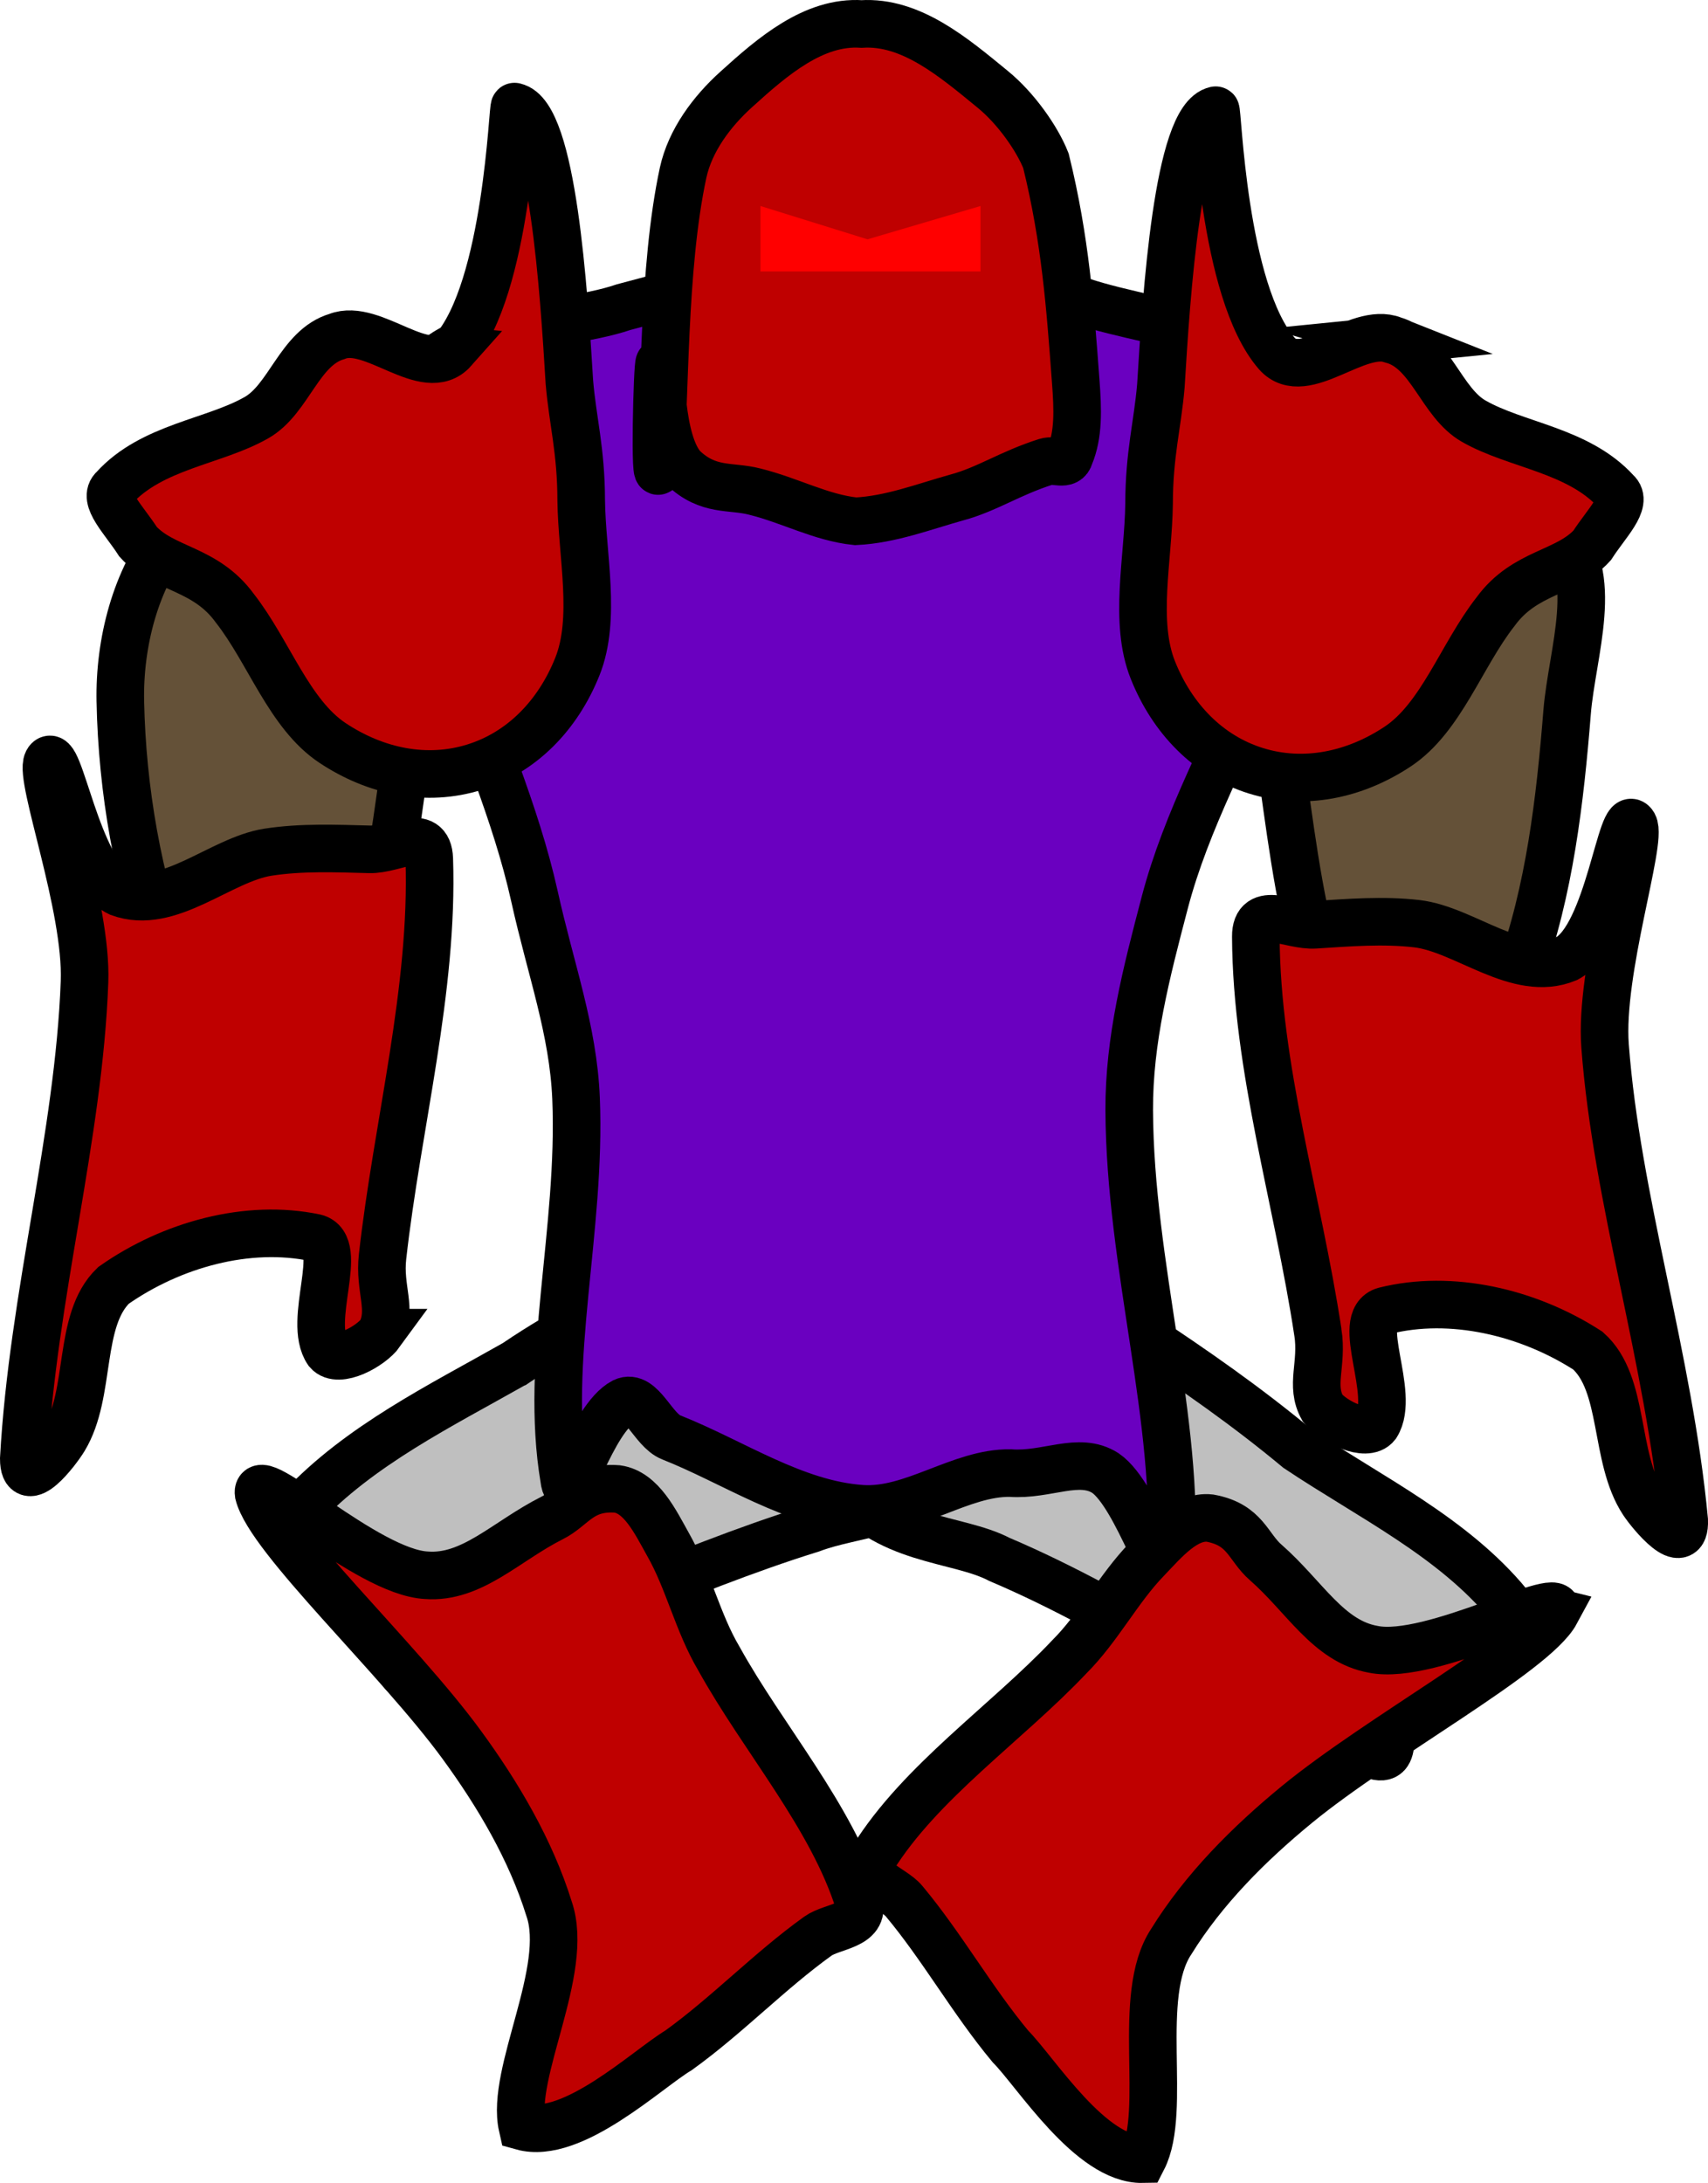 <svg version="1.1" xmlns="http://www.w3.org/2000/svg" xmlns:xlink="http://www.w3.org/1999/xlink" width="71.787" height="91.742" viewBox="0,0,71.787,91.742"><g transform="translate(-203.539,-137.092)"><g data-paper-data="{&quot;isPaintingLayer&quot;:true}" fill-rule="nonzero" stroke-linecap="round" stroke-linejoin="miter" stroke-miterlimit="10" stroke-dasharray="" stroke-dashoffset="0" style="mix-blend-mode: normal"><path d="M266.942,204.522c0.585,0.714 -0.835,1.036 -1.281,1.536c-1.15,1.329 -2.359,1.975 -3.451,3.046c-0.491,0.489 0.25,2.289 -1.089,1.696c-5.355,-2.372 -10.185,-5.883 -15.58,-8.173c-1.776,-0.93 -4.801,-0.719 -6.651,-3.267c-0.394,-0.584 1.548,-1.695 1.755,-3.745c0.228,-1.383 0.532,-2.802 0.881,-4.18c0.304,-1.158 -0.167,-4.672 1.381,-4.545c3.544,0.555 5.604,4.265 8.481,6.225c2.35,1.546 4.573,3.101 6.689,4.861c3.063,2.046 6.539,3.719 8.865,6.545z" id="ID0.8758031786419451" fill="#bfbfbf" stroke="#000000" stroke-width="2"/><path d="M225.184,194.398c2.214,-1.507 4.617,-2.693 7.074,-3.783c3.323,-1.537 6.32,-4.612 10.031,-4.537c1.56,0.186 0.632,3.498 0.784,4.685c0.169,1.411 0.351,2.846 0.336,4.259c-0.104,1.858 0.978,3.125 0.361,3.739c-1.749,1.95 -4.348,1.908 -6.119,2.584c-5.59,1.735 -10.886,4.436 -16.502,6.1c-1.404,0.416 -0.438,-1.274 -0.862,-1.822c-0.946,-1.204 -2.062,-1.999 -3.031,-3.465c-0.378,-0.554 -1.697,-1.021 -1.072,-1.688c2.484,-2.644 5.848,-4.287 8.997,-6.071z" id="ID0.8758031786419451" fill="#bfbfbf" stroke="#000000" stroke-width="2"/><path d="M208.597,166.581c-0.052,-2.459 0.632,-5.169 2.182,-7.071c1.368,-1.654 3.299,-2.166 4.971,-2.998c1.642,-0.8 4.009,0.461 5.748,-0.255c1.357,-0.638 2.753,-3.376 4.024,-2.739c0.815,0.521 0.533,3.204 0.148,5.049c-0.263,1.035 -2.733,-0.192 -2.988,1.229c-2.186,5.49 -1.982,11.588 -3.534,17.235c-0.388,1.412 -1.313,-0.301 -2.002,-0.231c-1.522,0.168 -2.787,0.695 -4.543,0.744c-0.67,0.028 -1.668,0.922 -2,0.019c-1.267,-3.474 -1.929,-7.272 -2.006,-10.981z" id="ID0.8758031786419451" fill="#645138" stroke="#000000" stroke-width="2"/><path d="M267.397,178.012c-0.332,0.903 -1.33,0.009 -2,-0.019c-1.757,-0.049 -3.022,-0.576 -4.543,-0.744c-0.689,-0.071 -1.614,1.643 -2.002,0.231c-1.553,-5.647 -1.348,-11.745 -3.534,-17.235c-0.255,-1.421 -2.148,-0.602 -2.988,-1.229c-1.769,-1.323 -5.741,-3.641 -5.812,-4.006c-0.046,-0.386 3.297,1.015 4.988,1.248c1.917,0.238 3.805,-0.277 5.75,0.005c3.914,0.806 8.662,0.585 11.72,3.238c1.885,1.643 0.628,5.026 0.428,7.529c-0.295,3.686 -0.738,7.507 -2.006,10.981z" id="ID0.8758031786419451" fill="#645138" stroke="#000000" stroke-width="2"/><path d="M239.25,148.25c3.33,-0.019 6.635,0.457 9.75,1.5c3.33,1.116 9.29,1.381 9.75,5c0.913,7.221 -4.454,13.425 -6.25,20.25c-0.787,2.996 -1.512,5.795 -1.5,8.75c0.029,6.562 2.137,13.089 1.75,19c-0.115,1.744 -1.348,-2.793 -2.75,-3.75c-1.112,-0.716 -2.455,0.114 -4,0c-2.088,-0.031 -4.104,1.647 -6.25,1.5c-2.834,-0.196 -5.401,-1.974 -8,-3c-0.774,-0.303 -1.251,-1.852 -2,-1.5c-1.376,0.72 -2.342,4.649 -2.5,3.25c-0.842,-4.976 0.728,-10.458 0.5,-16c-0.121,-2.885 -1.061,-5.389 -1.75,-8.5c-1.562,-7.016 -6.061,-13.646 -5,-21c0.454,-3.138 5.792,-2.745 8.75,-3.75c3.152,-0.837 6.282,-1.726 9.5,-1.75z" id="ID0.733084324747324" fill="#6a00c0" stroke="#000000" stroke-width="2"/><path d="M258.929,193.08c-0.842,-5.549 -2.58,-11.115 -2.608,-16.623c-0.008,-1.377 1.448,-0.43 2.489,-0.5c1.419,-0.091 2.86,-0.209 4.272,-0.046c2.026,0.234 4.252,2.316 6.315,1.461c1.765,-0.914 2.294,-6.478 2.804,-5.623c0.38,0.695 -1.442,6.135 -1.201,9.304c0.486,6.46 2.683,13.112 3.326,19.933c0.053,1.484 -1.392,-0.263 -1.727,-0.768c-1.241,-1.877 -0.742,-4.957 -2.322,-6.364c-2.516,-1.625 -5.746,-2.373 -8.537,-1.675c-1.281,0.351 0.48,3.484 -0.349,4.8c-0.427,0.546 -1.82,-0.145 -2.262,-0.705c-0.544,-0.97 0.009,-1.824 -0.199,-3.193z" id="ID0.8758031786419451" fill="#bf0000" stroke="#000000" stroke-width="2"/><path d="M219.543,193.1c-0.419,0.577 -1.785,1.322 -2.233,0.792c-0.879,-1.283 0.758,-4.481 -0.535,-4.783c-2.817,-0.59 -6.015,0.283 -8.466,2.004c-1.524,1.467 -0.906,4.525 -2.074,6.449c-0.315,0.518 -1.692,2.319 -1.696,0.835c0.379,-6.84 2.316,-13.572 2.552,-20.046c0.118,-3.176 -1.913,-8.542 -1.56,-9.251c0.477,-0.874 1.221,4.665 3.02,5.51c2.095,0.775 4.238,-1.391 6.254,-1.704c1.405,-0.217 2.849,-0.155 4.27,-0.119c1.043,0.029 2.461,-0.974 2.506,0.403c0.185,5.506 -1.336,11.135 -1.963,16.712c-0.155,1.376 0.431,2.208 -0.076,3.198z" id="ID0.8758031786419451" fill="#bf0000" stroke="#000000" stroke-width="2"/><path d="M222.595,151.803c2.287,-2.627 2.487,-10.385 2.573,-10.229c1.601,0.346 2.07,7.761 2.303,11.59c0.138,1.619 0.492,2.861 0.496,4.952c0.029,2.328 0.651,4.961 -0.162,6.992c-0.813,2.031 -2.32,3.601 -4.328,4.227c-2.009,0.626 -4.141,0.19 -5.963,-1.02c-1.823,-1.209 -2.678,-3.84 -4.106,-5.662c-1.239,-1.706 -2.992,-1.611 -4.065,-2.792c-0.594,-0.925 -1.523,-1.813 -1.015,-2.25c1.591,-1.757 4.207,-1.947 5.989,-2.966c1.377,-0.78 1.803,-2.949 3.388,-3.413c1.505,-0.598 3.738,1.871 4.891,0.571z" id="ID0.8758031786419451" fill="#bf0000" stroke="#000000" stroke-width="2"/><path d="M268.937,204.85c-0.917,1.703 -7.401,5.216 -10.89,8.079c-2.014,1.653 -3.923,3.564 -5.283,5.765c-1.508,2.274 -0.143,7.092 -1.196,9.14c-2.183,0.044 -4.477,-3.642 -5.56,-4.737c-1.613,-1.938 -2.872,-4.194 -4.471,-6.107c-0.471,-0.566 -1.845,-0.921 -1.31,-1.807c1.998,-3.211 5.616,-5.669 8.249,-8.453c1.244,-1.24 2.062,-2.87 3.266,-4.11c0.753,-0.789 1.633,-1.842 2.649,-1.727c1.502,0.273 1.593,1.213 2.349,1.866c1.633,1.43 2.622,3.307 4.51,3.647c2.478,0.51 8.178,-2.721 7.686,-1.556z" id="ID0.8758031786419451" fill="#bf0000" stroke="#000000" stroke-width="2"/><path d="M221.464,203.295c1.913,0.141 3.339,-1.429 5.277,-2.407c0.894,-0.445 1.217,-1.332 2.74,-1.221c1.014,0.142 1.602,1.381 2.135,2.333c0.856,1.501 1.242,3.284 2.137,4.795c1.856,3.353 4.745,6.636 5.88,10.244c0.297,0.992 -1.122,0.993 -1.72,1.423c-2.026,1.454 -3.808,3.324 -5.854,4.798c-1.322,0.79 -4.463,3.788 -6.566,3.2c-0.509,-2.247 2.015,-6.572 1.123,-9.149c-0.768,-2.47 -2.14,-4.797 -3.678,-6.901c-2.664,-3.643 -8.066,-8.663 -8.53,-10.54c-0.185,-1.251 4.529,3.3 7.055,3.425z" id="ID0.8758031786419451" fill="#bf0000" stroke="#000000" stroke-width="2"/><path d="M262.096,151.382c1.585,0.464 2.011,2.632 3.388,3.413c1.781,1.019 4.397,1.209 5.989,2.966c0.508,0.437 -0.421,1.325 -1.015,2.25c-1.073,1.181 -2.826,1.086 -4.065,2.792c-1.428,1.822 -2.282,4.453 -4.106,5.662c-1.822,1.21 -3.955,1.646 -5.963,1.02c-2.009,-0.626 -3.516,-2.197 -4.328,-4.227c-0.814,-2.031 -0.191,-4.664 -0.162,-6.992c0.003,-2.091 0.358,-3.333 0.496,-4.952c0.233,-3.829 0.701,-11.244 2.303,-11.59c0.086,-0.156 0.286,7.602 2.573,10.229c1.153,1.3 3.386,-1.169 4.891,-0.571z" id="ID0.8758031786419451" fill="#bf0000" stroke="#000000" stroke-width="2"/><path d="M232.25,156.75c-1.014,-1.084 -0.915,-4.345 -1,-4.4c-0.085,-0.064 -0.221,5.473 0,4.4c0.268,-2.84 0.128,-8.351 1,-12.4c0.294,-1.349 1.203,-2.573 2.235,-3.502c1.537,-1.395 3.265,-2.878 5.265,-2.748c2.074,-0.13 3.86,1.391 5.515,2.748c0.977,0.797 1.872,2.078 2.235,3.002c0.821,3.331 1.02,6.154 1.25,9.25c0.094,1.23 0.125,2.255 -0.25,3.15c-0.122,0.453 -0.612,0.126 -1,0.25c-1.542,0.492 -2.461,1.152 -3.75,1.5c-1.368,0.381 -2.78,0.93 -4.25,1c-1.456,-0.151 -2.764,-0.885 -4.25,-1.25c-1.013,-0.26 -1.94,0.014 -3,-1z" id="ID0.8758031786419451" fill="#bf0000" stroke="#000000" stroke-width="2"/><path d="M235.5,145.75l4.5,1.4l4.75,-1.4v2.75h-9.25z" id="ID0.5234519117511809" fill="#ff0000" stroke="none" stroke-width="1"/></g></g></svg>